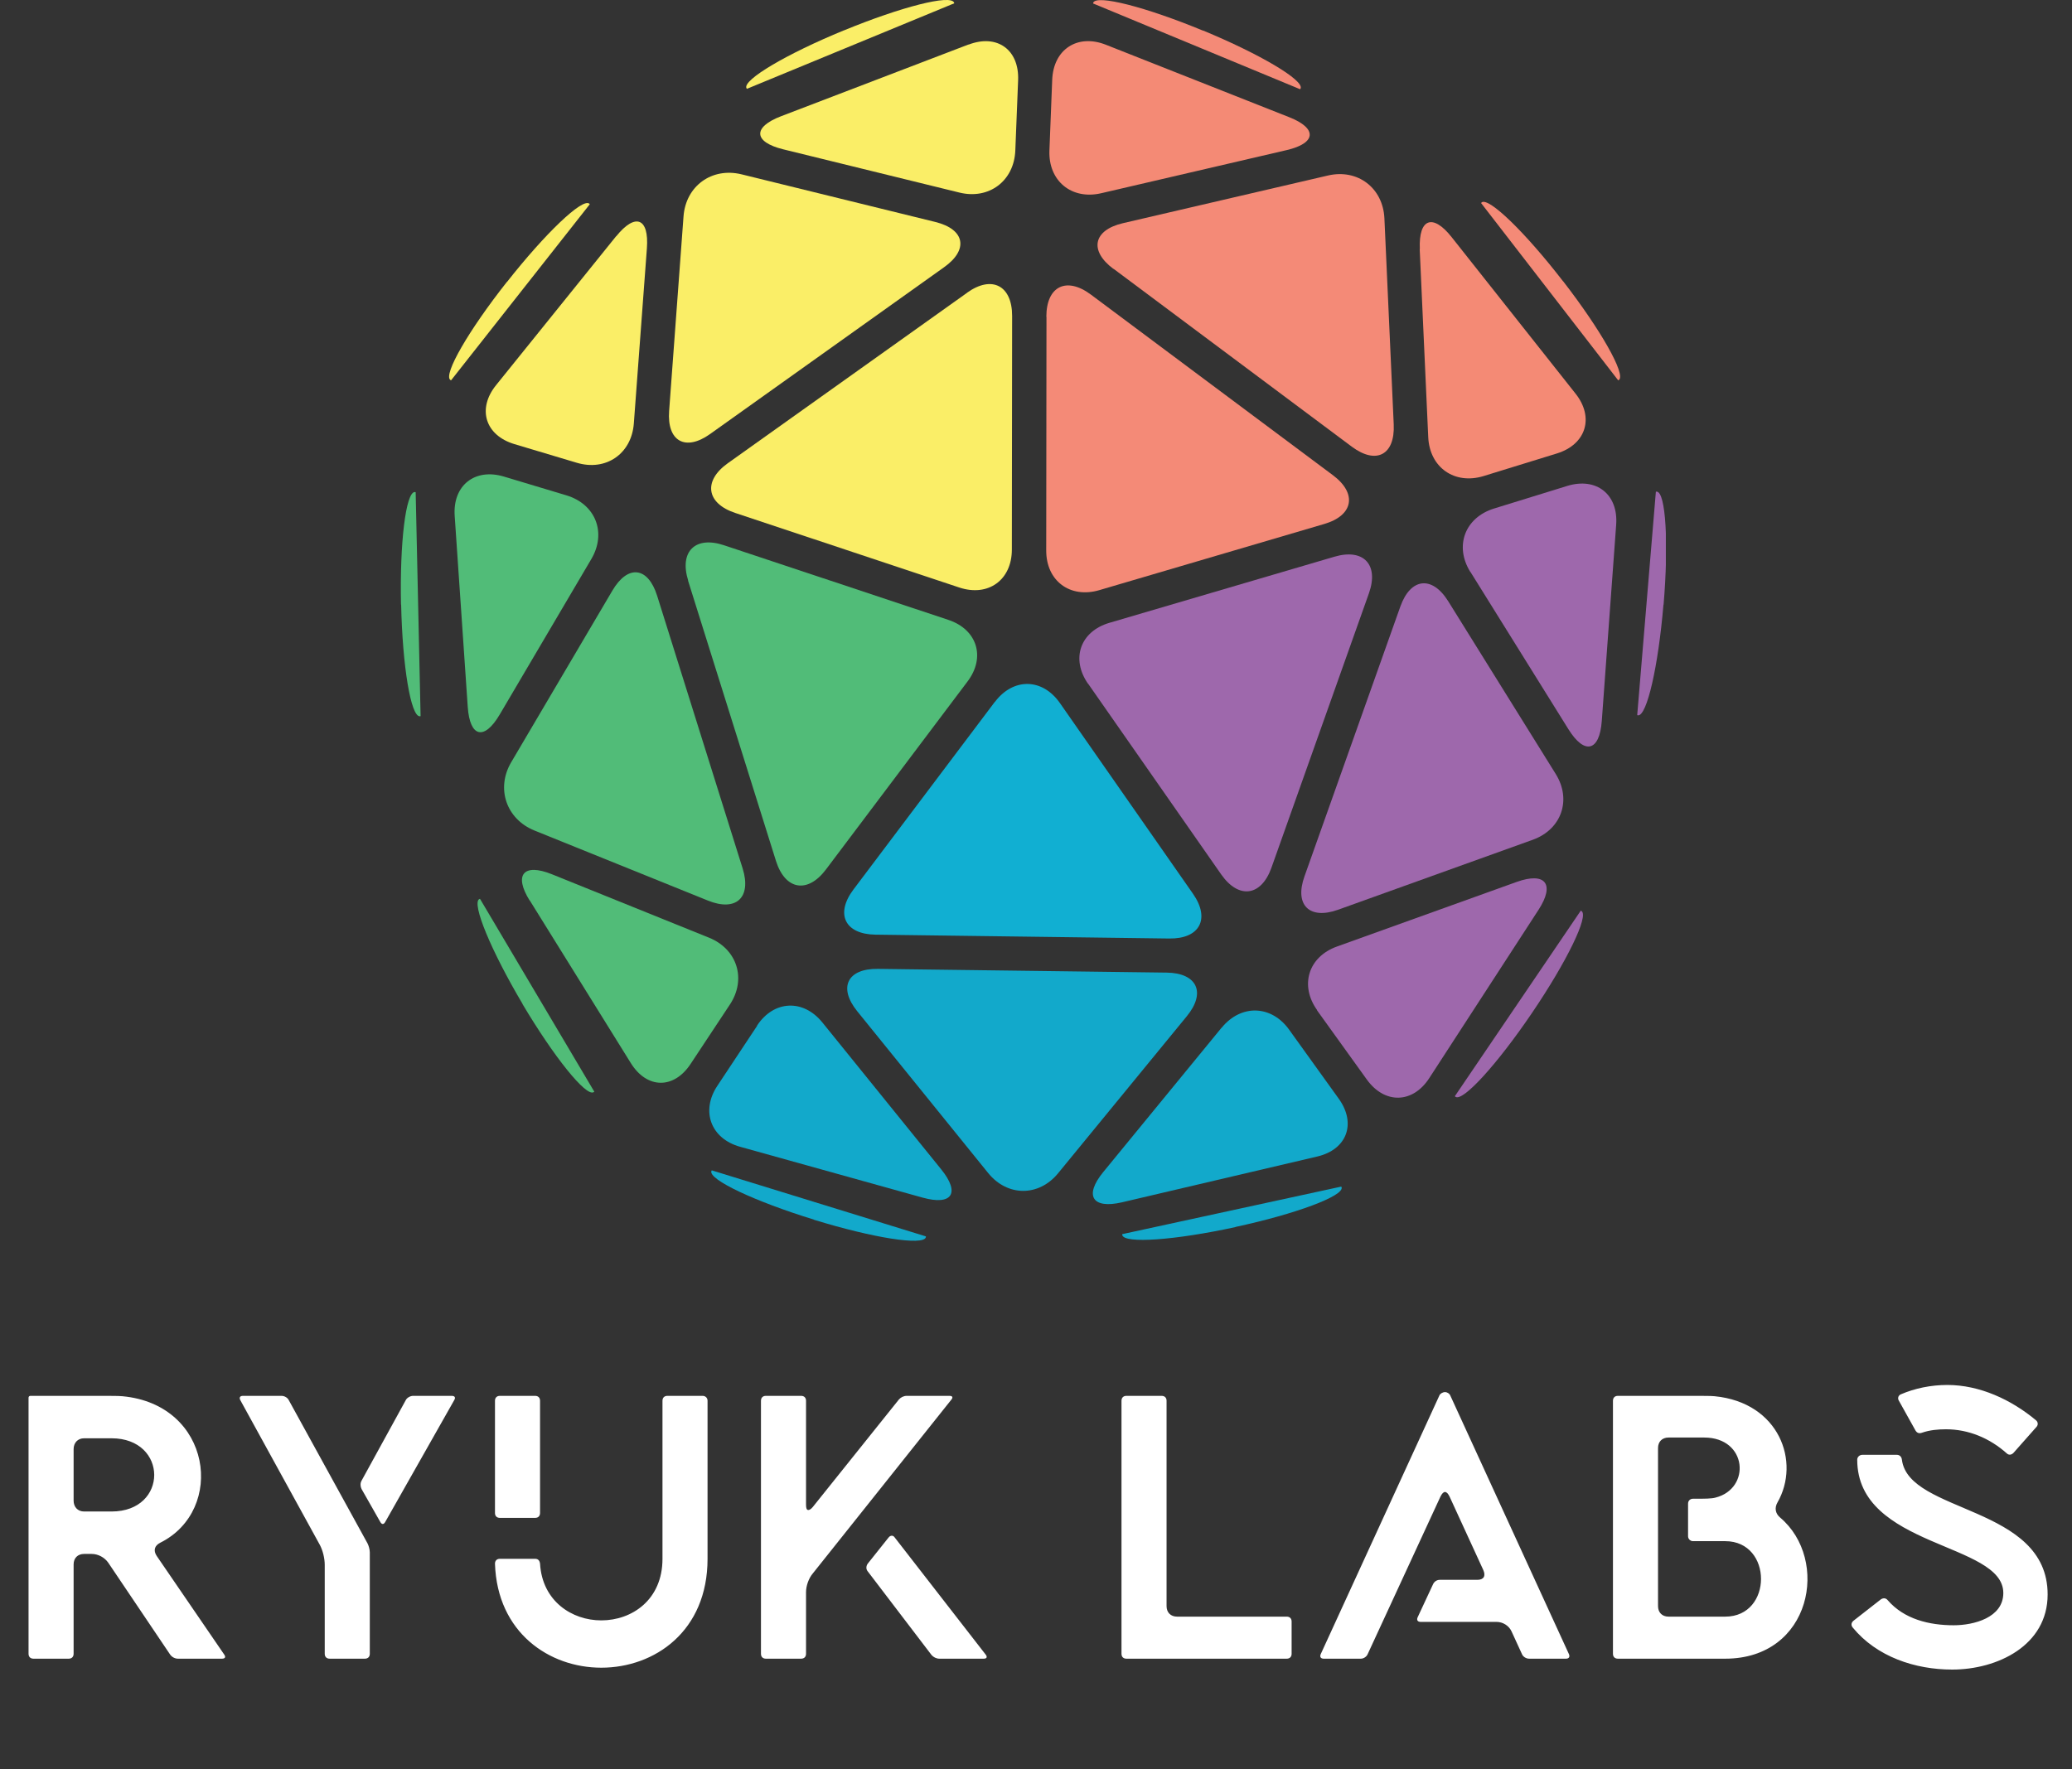 <svg width="233" height="199" viewBox="0 0 233 199" fill="none" xmlns="http://www.w3.org/2000/svg">
<rect x="0" y="0" width="233" height="199" fill="#333333" stroke="none"/>
<g clip-path="url(#clip0_90_2169)">
<path fill-rule="evenodd" clip-rule="evenodd" d="M117.664 35.633C117.664 32.203 119.911 31.08 122.667 33.132L149.897 53.458C152.638 55.51 152.204 57.981 148.909 58.94L123.61 66.384C120.33 67.343 117.634 65.335 117.649 61.905L117.679 35.633H117.664Z" fill="#F48A77"/>
<path fill-rule="evenodd" clip-rule="evenodd" d="M122.352 76.914C120.39 74.098 121.483 71.012 124.764 70.054L150.047 62.624C153.327 61.651 155.08 63.508 153.941 66.728L142.977 97.599C141.824 100.834 139.293 101.163 137.33 98.362L122.367 76.914H122.352Z" fill="#9E68AC"/>
<path fill-rule="evenodd" clip-rule="evenodd" d="M108.752 32.922C111.538 30.93 113.815 32.114 113.815 35.529L113.785 61.816C113.785 65.246 111.119 67.163 107.869 66.084L82.675 57.697C79.425 56.618 79.05 54.102 81.836 52.11L108.767 32.922H108.752Z" fill="#FAEE67"/>
<path fill-rule="evenodd" clip-rule="evenodd" d="M77.387 65.305C76.369 62.04 78.181 60.243 81.431 61.336L106.64 69.724C109.89 70.802 110.864 73.933 108.797 76.659L92.875 97.808C90.808 100.549 88.291 100.115 87.258 96.835L77.372 65.305H77.387Z" fill="#51BC78"/>
<path fill-rule="evenodd" clip-rule="evenodd" d="M125.198 30.241C122.457 28.189 122.936 25.883 126.276 25.104L149.328 19.742C152.668 18.963 155.514 21.134 155.679 24.55L156.727 47.751C156.877 51.166 154.765 52.289 152.024 50.252L125.228 30.241H125.198Z" fill="#F48A77"/>
<path fill-rule="evenodd" clip-rule="evenodd" d="M157.476 68.211C158.63 64.991 161.041 64.721 162.853 67.627L174.941 87.054C176.753 89.96 175.6 93.285 172.38 94.453L150.466 102.332C147.246 103.485 145.539 101.793 146.692 98.572L157.476 68.211Z" fill="#9E68AC"/>
<path fill-rule="evenodd" clip-rule="evenodd" d="M76.863 24.34C77.118 20.925 80.038 18.798 83.379 19.607L105.187 24.969C108.512 25.793 108.947 28.084 106.161 30.061L79.859 48.814C77.073 50.806 74.991 49.638 75.245 46.223L76.863 24.34Z" fill="#FAEE67"/>
<path fill-rule="evenodd" clip-rule="evenodd" d="M68.865 66.429C70.602 63.478 72.864 63.733 73.897 67.013L83.513 97.689C84.532 100.954 82.78 102.586 79.604 101.298L60.102 93.42C56.927 92.132 55.744 88.672 57.496 85.721L68.865 66.429Z" fill="#51BC78"/>
<path fill-rule="evenodd" clip-rule="evenodd" d="M118.323 8.972C118.458 5.542 121.169 3.775 124.359 5.033L144.97 13.181C148.16 14.439 148.025 16.102 144.7 16.881L123.835 21.734C120.495 22.512 117.874 20.341 118.009 16.926L118.323 8.972Z" fill="#F48A75"/>
<path fill-rule="evenodd" clip-rule="evenodd" d="M159.663 28.01C159.513 24.579 161.116 23.98 163.243 26.677L177.173 44.276C179.3 46.957 178.356 49.983 175.091 51.001L166.838 53.547C163.573 54.551 160.757 52.589 160.607 49.159L159.648 28.01H159.663Z" fill="#F48A75"/>
<path fill-rule="evenodd" clip-rule="evenodd" d="M165.34 64.332C163.528 61.426 164.726 58.221 168.006 57.202L176.244 54.656C179.524 53.652 181.996 55.614 181.741 59.03L180.123 81.108C179.869 84.523 178.191 84.942 176.379 82.036L165.355 64.332H165.34Z" fill="#9E68AC"/>
<path fill-rule="evenodd" clip-rule="evenodd" d="M148.115 113.625C146.123 110.839 147.126 107.619 150.347 106.466L170.553 99.201C173.773 98.048 174.881 99.441 173.024 102.317L160.727 121.264C158.869 124.14 155.709 124.215 153.702 121.429L148.1 113.64L148.115 113.625Z" fill="#9E68AC"/>
<path fill-rule="evenodd" clip-rule="evenodd" d="M111.882 78.951C113.949 76.21 117.23 76.27 119.192 79.085L134.155 100.534C136.117 103.35 134.919 105.612 131.489 105.567L98.447 105.133C95.017 105.088 93.908 102.811 95.96 100.07L111.867 78.951H111.882Z" fill="#11AFD2"/>
<path fill-rule="evenodd" clip-rule="evenodd" d="M96.395 113.745C94.238 111.079 95.287 108.937 98.702 108.982L131.19 109.401C134.62 109.446 135.638 111.648 133.466 114.299L118.982 131.974C116.81 134.625 113.276 134.61 111.119 131.944L96.395 113.745Z" fill="#12A9CB"/>
<path fill-rule="evenodd" clip-rule="evenodd" d="M137.39 115.588C139.562 112.936 142.977 113.041 144.969 115.827L150.556 123.601C152.548 126.387 151.455 129.308 148.13 130.087L126.172 135.239C122.831 136.018 121.888 134.49 124.06 131.839L137.39 115.573V115.588Z" fill="#12A9CB"/>
<path fill-rule="evenodd" clip-rule="evenodd" d="M85.131 115.363C87.018 112.502 90.329 112.352 92.485 115.018L105.846 131.539C108.003 134.206 107.059 135.628 103.764 134.715L83.229 128.993C79.933 128.079 78.78 124.979 80.668 122.133L85.146 115.378L85.131 115.363Z" fill="#12A9CB"/>
<path fill-rule="evenodd" clip-rule="evenodd" d="M108.917 5.018C112.122 3.79 114.623 5.587 114.489 9.017L114.174 16.926C114.039 20.356 111.208 22.483 107.883 21.659L88.052 16.791C84.727 15.967 84.622 14.304 87.827 13.076L108.917 5.003V5.018Z" fill="#FAEE67"/>
<path fill-rule="evenodd" clip-rule="evenodd" d="M69.299 26.572C71.456 23.905 72.999 24.52 72.744 27.935L71.276 47.631C71.022 51.046 68.131 53.038 64.851 52.05L57.841 49.953C54.561 48.964 53.632 45.983 55.789 43.317L69.284 26.572H69.299Z" fill="#FAEE67"/>
<path fill-rule="evenodd" clip-rule="evenodd" d="M51.131 58.026C50.891 54.611 53.392 52.619 56.673 53.608L63.697 55.719C66.978 56.708 68.236 59.928 66.498 62.879L56.193 80.374C54.456 83.324 52.838 82.95 52.599 79.52L51.131 58.041V58.026Z" fill="#51BC78"/>
<path fill-rule="evenodd" clip-rule="evenodd" d="M59.563 101.298C57.751 98.392 58.874 97.059 62.05 98.333L79.739 105.477C82.915 106.765 83.963 110.15 82.076 112.996L77.657 119.677C75.77 122.537 72.744 122.493 70.932 119.572L59.563 101.268V101.298Z" fill="#51BC78"/>
<path fill-rule="evenodd" clip-rule="evenodd" d="M91.527 137.186C84.862 135.134 79.694 132.693 79.994 131.734C80.009 131.704 80.024 131.674 80.038 131.644L104.124 139.074C104.124 139.103 104.124 139.133 104.109 139.178C103.824 140.137 98.192 139.253 91.527 137.201V137.186Z" fill="#12A9CB"/>
<path fill-rule="evenodd" clip-rule="evenodd" d="M138.933 138.025C132.118 139.508 126.426 139.912 126.202 138.924C126.202 138.894 126.187 138.864 126.202 138.819L150.826 133.472C150.841 133.502 150.856 133.532 150.871 133.561C151.096 134.535 145.748 136.542 138.933 138.01V138.025Z" fill="#12A9CB"/>
<path fill-rule="evenodd" clip-rule="evenodd" d="M172.275 113.94C168.366 119.707 164.516 123.93 163.677 123.376C163.647 123.361 163.632 123.331 163.603 123.301L177.757 102.437C177.787 102.452 177.817 102.452 177.847 102.482C178.686 103.036 176.184 108.173 172.275 113.94Z" fill="#9E68AC"/>
<path fill-rule="evenodd" clip-rule="evenodd" d="M187.058 68.017C186.474 74.966 185.201 80.538 184.198 80.464C184.168 80.464 184.138 80.449 184.108 80.434L186.205 55.315C186.235 55.3 186.265 55.3 186.309 55.3C187.313 55.375 187.658 61.067 187.073 68.017H187.058Z" fill="#9E68AC"/>
<path fill-rule="evenodd" clip-rule="evenodd" d="M94.912 3.415C101.353 0.764 106.895 -0.644 107.284 0.285C107.299 0.315 107.299 0.345 107.299 0.375L83.993 9.991C83.963 9.961 83.948 9.931 83.933 9.901C83.544 8.972 88.442 6.066 94.897 3.415H94.912Z" fill="#FAEE67"/>
<path fill-rule="evenodd" clip-rule="evenodd" d="M57.017 31.709C61.331 26.227 65.465 22.288 66.259 22.902C66.288 22.917 66.303 22.947 66.319 22.977L50.726 42.778C50.696 42.763 50.666 42.748 50.636 42.733C49.842 42.119 52.688 37.176 57.002 31.709H57.017Z" fill="#FAEE67"/>
<path fill-rule="evenodd" clip-rule="evenodd" d="M45.094 68.016C44.944 61.052 45.633 55.375 46.637 55.345C46.667 55.345 46.697 55.345 46.742 55.36L47.296 80.553C47.266 80.568 47.236 80.568 47.206 80.568C46.203 80.598 45.259 74.981 45.109 68.002L45.094 68.016Z" fill="#51BC78"/>
<path fill-rule="evenodd" clip-rule="evenodd" d="M58.77 112.936C55.22 106.945 53.033 101.658 53.887 101.133C53.917 101.118 53.947 101.104 53.977 101.104L66.828 122.792C66.813 122.822 66.783 122.837 66.753 122.852C65.899 123.376 62.319 118.928 58.755 112.936H58.77Z" fill="#51BC78"/>
<path fill-rule="evenodd" clip-rule="evenodd" d="M175.765 31.619C180.033 37.131 182.834 42.104 182.055 42.733C182.026 42.748 181.996 42.763 181.966 42.778L166.553 22.842C166.568 22.812 166.598 22.782 166.613 22.767C167.407 22.153 171.496 26.107 175.765 31.634V31.619Z" fill="#F48A77"/>
<path fill-rule="evenodd" clip-rule="evenodd" d="M135.278 3.43C141.719 6.096 146.632 9.017 146.258 9.946C146.243 9.976 146.228 10.006 146.198 10.036L122.921 0.39C122.921 0.36 122.936 0.33 122.936 0.3C123.311 -0.629 128.838 0.779 135.278 3.445V3.43Z" fill="#F48A77"/>
</g>
<path d="M3.759 186.573H7.729C8.066 186.573 8.278 186.362 8.278 186.024V175.973C8.278 175.255 8.742 174.79 9.46 174.79H10.305C11.023 174.79 11.741 175.17 12.163 175.761L19.131 186.108C19.343 186.404 19.68 186.573 20.018 186.573H24.96C25.297 186.573 25.424 186.404 25.213 186.108L17.611 175.001C17.231 174.41 17.358 173.861 18.033 173.523C25.382 169.849 23.819 157.981 13.768 157.052C13.261 157.01 12.543 157.01 11.361 157.01H3.421C3.294 157.01 3.21 157.095 3.21 157.221V186.024C3.21 186.362 3.421 186.573 3.759 186.573ZM8.278 163.007C8.278 162.289 8.742 161.782 9.46 161.782H12.543C18.92 161.782 18.963 170.018 12.543 170.018H9.46C8.742 170.018 8.278 169.511 8.278 168.793V163.007ZM27.015 157.475L35.968 173.776C36.306 174.41 36.517 175.297 36.517 176.015V186.024C36.517 186.362 36.728 186.573 37.066 186.573H41.036C41.374 186.573 41.585 186.362 41.585 186.024V174.621C41.585 174.283 41.458 173.861 41.331 173.608L32.463 157.475C32.336 157.221 31.998 157.01 31.66 157.01H27.31C26.972 157.01 26.888 157.221 27.015 157.475ZM40.656 167.484L42.767 171.2C42.936 171.496 43.148 171.496 43.316 171.2L51.087 157.475C51.256 157.179 51.13 157.01 50.792 157.01H46.442C46.146 157.01 45.766 157.221 45.639 157.475L40.656 166.555C40.487 166.85 40.529 167.23 40.656 167.484ZM55.661 175.888C55.914 183.659 61.785 187.587 67.613 187.587C73.61 187.587 79.565 183.49 79.565 175.339V157.559C79.565 157.221 79.311 157.01 79.016 157.01H75.046C74.708 157.01 74.497 157.221 74.497 157.559V175.339C74.497 179.942 71.076 182.265 67.613 182.265C64.319 182.265 60.982 180.111 60.729 175.888C60.687 175.55 60.518 175.339 60.18 175.339H56.21C55.872 175.339 55.661 175.55 55.661 175.888ZM55.661 170.187C55.661 170.525 55.872 170.736 56.21 170.736H60.18C60.518 170.736 60.729 170.525 60.729 170.187V157.559C60.729 157.221 60.518 157.01 60.18 157.01H56.21C55.872 157.01 55.661 157.221 55.661 157.559V170.187ZM85.572 157.559V186.024C85.572 186.362 85.783 186.573 86.121 186.573H90.091C90.429 186.573 90.64 186.362 90.64 186.024V179.098C90.64 178.38 90.936 177.535 91.4 176.986L106.984 157.432C107.195 157.179 107.111 157.01 106.773 157.01H101.958C101.621 157.01 101.283 157.179 101.072 157.432L91.4 169.511C91.189 169.764 91.02 169.849 90.893 169.849C90.725 169.849 90.64 169.68 90.64 169.258V157.559C90.64 157.221 90.429 157.01 90.091 157.01H86.121C85.783 157.01 85.572 157.221 85.572 157.559ZM97.566 176.733L104.746 186.151C104.957 186.404 105.295 186.573 105.633 186.573H110.616C110.954 186.573 111.039 186.404 110.87 186.151L100.607 172.932C100.438 172.678 100.142 172.678 99.931 172.932L97.609 175.846C97.397 176.099 97.355 176.479 97.566 176.733ZM126.663 186.573H144.696C145.034 186.573 145.245 186.362 145.245 186.024V182.392C145.245 182.054 145.034 181.843 144.696 181.843H132.364C131.647 181.843 131.182 181.378 131.182 180.66V157.559C131.182 157.221 130.971 157.01 130.633 157.01H126.663C126.325 157.01 126.114 157.221 126.114 157.559V186.024C126.114 186.362 126.325 186.573 126.663 186.573ZM148.853 186.573H153.034C153.33 186.573 153.668 186.362 153.795 186.066L161.988 168.328C162.157 167.991 162.326 167.822 162.495 167.822C162.664 167.822 162.833 167.991 163.001 168.328L166.802 176.606C167.098 177.282 166.845 177.704 166.127 177.704H161.903C161.566 177.704 161.27 177.915 161.143 178.211L159.412 181.927C159.285 182.223 159.412 182.434 159.75 182.434H168.281C168.999 182.434 169.674 182.857 169.97 183.49L171.152 186.066C171.279 186.362 171.617 186.573 171.955 186.573H176.094C176.432 186.573 176.558 186.362 176.432 186.066L163.086 156.968C163.001 156.757 162.748 156.588 162.495 156.588C162.241 156.588 161.946 156.757 161.861 156.968L148.516 186.066C148.389 186.362 148.516 186.573 148.853 186.573ZM181.929 186.573H194.007C203.721 186.573 205.79 175.424 200.173 170.693C199.624 170.229 199.54 169.595 199.878 169.004C202.496 164.443 200.089 157.77 192.825 157.052C192.36 157.01 191.642 157.01 190.418 157.01H181.929C181.591 157.01 181.38 157.221 181.38 157.559V186.024C181.38 186.362 181.591 186.573 181.929 186.573ZM186.448 180.66V162.88C186.448 162.162 186.912 161.698 187.63 161.698H191.642C196.499 161.698 196.921 167.442 192.909 168.455C192.445 168.582 191.727 168.582 190.544 168.582H190.375C190.08 168.582 189.826 168.793 189.826 169.131V172.805C189.826 173.101 190.08 173.354 190.375 173.354H194.007C199.371 173.354 199.371 181.843 194.007 181.843H187.63C186.912 181.843 186.448 181.378 186.448 180.66ZM208.341 183.068C211.044 186.362 215.351 187.798 219.532 187.798C224.6 187.798 230.26 185.095 230.26 179.351C230.26 169.3 214.633 170.271 213.873 164.19C213.831 163.852 213.62 163.641 213.282 163.641H209.439C209.101 163.641 208.848 163.894 208.848 164.19C208.848 174.114 225.276 173.481 225.276 179.182C225.276 181.97 221.94 182.814 219.701 182.814C216.956 182.814 214.127 182.139 212.268 179.985C212.057 179.731 211.762 179.731 211.508 179.9L208.425 182.308C208.172 182.519 208.13 182.814 208.341 183.068ZM213.535 157.559L215.394 160.895C215.563 161.191 215.816 161.276 216.154 161.149C216.999 160.853 217.97 160.769 218.815 160.769C221.391 160.769 223.756 161.782 225.656 163.472C225.867 163.683 226.163 163.683 226.416 163.429L228.993 160.515C229.204 160.304 229.204 159.966 228.95 159.755C226.163 157.432 222.615 155.785 218.983 155.785C217.125 155.785 215.309 156.165 213.747 156.841C213.451 156.968 213.366 157.306 213.535 157.559Z" fill="white"/>
<defs>
<clipPath id="clip0_90_2169">
<rect width="142.249" height="139.538" fill="white" transform="translate(45.079)"/>
</clipPath>
</defs>
</svg>
